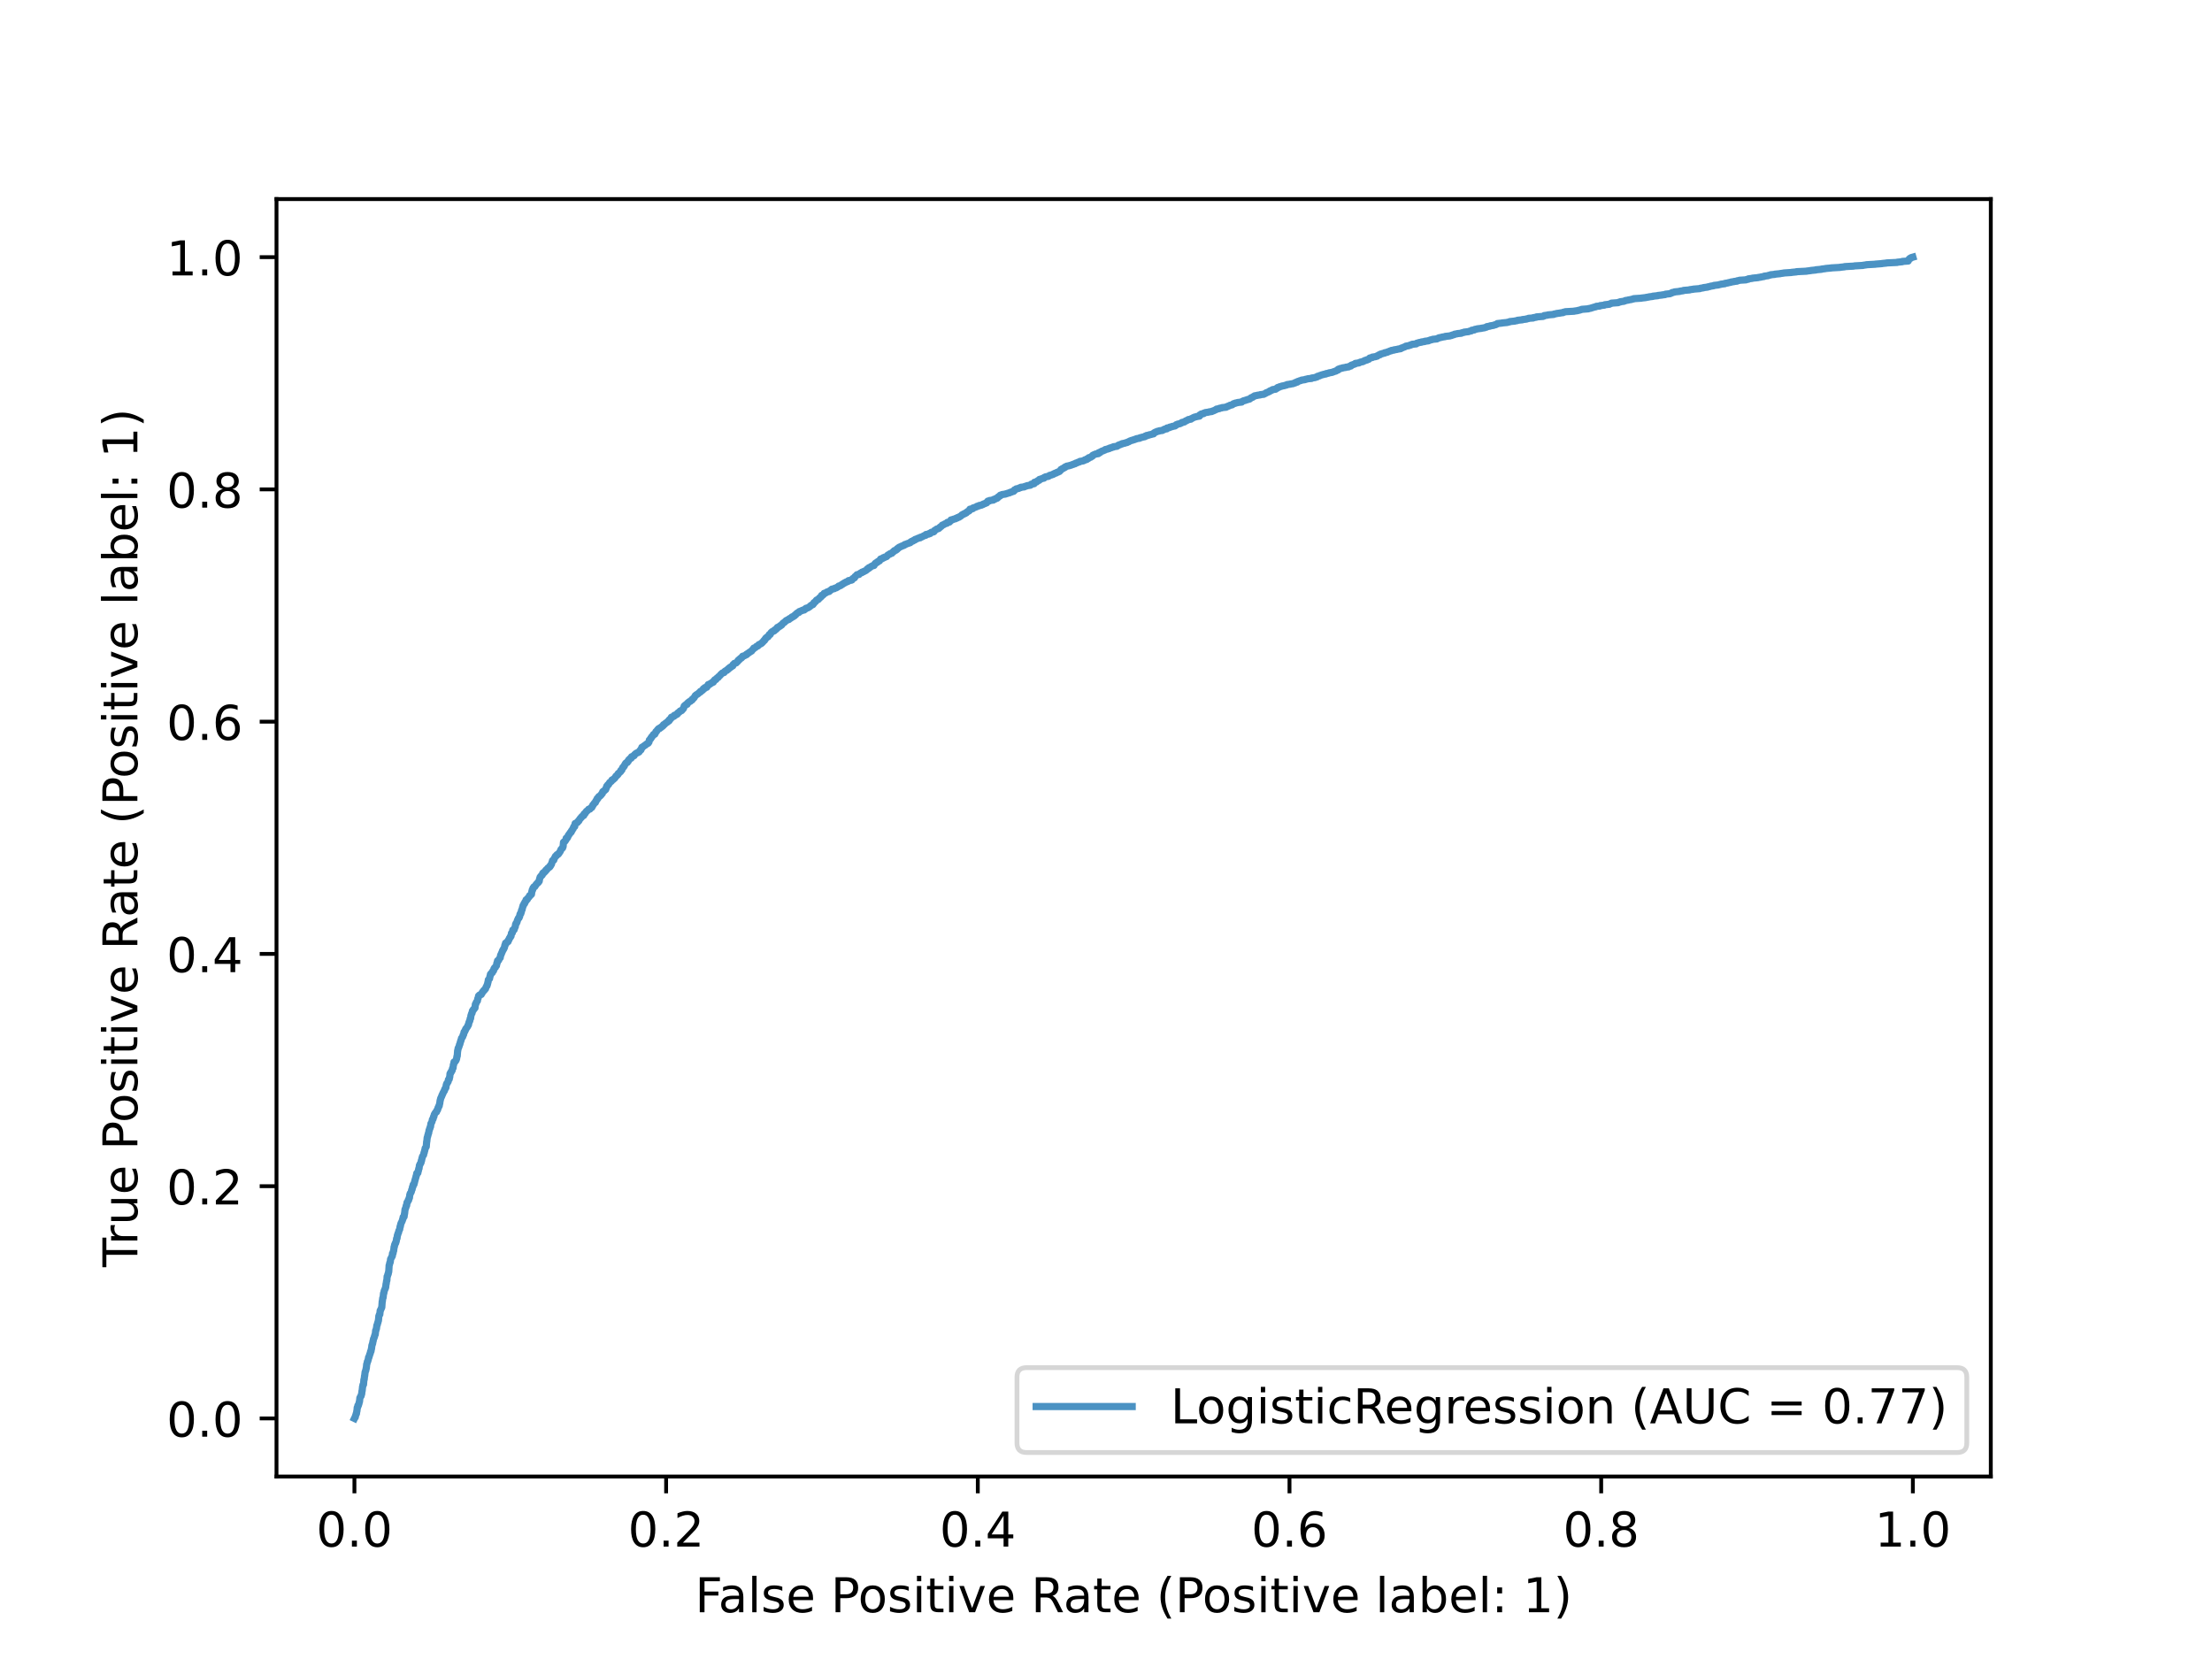 <?xml version="1.0" encoding="utf-8" standalone="no"?>
<!DOCTYPE svg PUBLIC "-//W3C//DTD SVG 1.1//EN"
  "http://www.w3.org/Graphics/SVG/1.1/DTD/svg11.dtd">
<!-- Created with matplotlib (https://matplotlib.org/) -->
<svg height="345.6pt" version="1.1" viewBox="0 0 460.8 345.6" width="460.8pt" xmlns="http://www.w3.org/2000/svg" xmlns:xlink="http://www.w3.org/1999/xlink">
 <defs>
  <style type="text/css">*{stroke-linecap:butt;stroke-linejoin:round;}</style>
 </defs>
 <g id="figure_1">
  <g id="patch_1">
   <path d="M 0 345.6 
L 460.8 345.6 
L 460.8 0 
L 0 0 
z
" style="fill:#ffffff;"/>
  </g>
  <g id="axes_1">
   <g id="patch_2">
    <path d="M 57.6 307.584 
L 414.72 307.584 
L 414.72 41.472 
L 57.6 41.472 
z
" style="fill:#ffffff;"/>
   </g>
   <g id="matplotlib.axis_1">
    <g id="xtick_1">
     <g id="line2d_1">
      <defs>
       <path d="M 0 0 
L 0 3.5 
" id="m9cd1decbe2" style="stroke:#000000;stroke-width:0.8;"/>
      </defs>
      <g>
       <use style="stroke:#000000;stroke-width:0.8;" x="73.833" xlink:href="#m9cd1decbe2" y="307.584"/>
      </g>
     </g>
     <g id="text_1">
      <!-- 0.0 -->
      <g transform="translate(65.881 322.182)scale(0.1 -0.1)">
       <defs>
        <path d="M 31.781 66.406 
Q 24.172 66.406 20.328 58.906 
Q 16.5 51.422 16.5 36.375 
Q 16.5 21.391 20.328 13.891 
Q 24.172 6.391 31.781 6.391 
Q 39.453 6.391 43.281 13.891 
Q 47.125 21.391 47.125 36.375 
Q 47.125 51.422 43.281 58.906 
Q 39.453 66.406 31.781 66.406 
z
M 31.781 74.219 
Q 44.047 74.219 50.516 64.516 
Q 56.984 54.828 56.984 36.375 
Q 56.984 17.969 50.516 8.266 
Q 44.047 -1.422 31.781 -1.422 
Q 19.531 -1.422 13.062 8.266 
Q 6.594 17.969 6.594 36.375 
Q 6.594 54.828 13.062 64.516 
Q 19.531 74.219 31.781 74.219 
z
" id="DejaVuSans-48"/>
        <path d="M 10.688 12.406 
L 21 12.406 
L 21 0 
L 10.688 0 
z
" id="DejaVuSans-46"/>
       </defs>
       <use xlink:href="#DejaVuSans-48"/>
       <use x="63.623" xlink:href="#DejaVuSans-46"/>
       <use x="95.41" xlink:href="#DejaVuSans-48"/>
      </g>
     </g>
    </g>
    <g id="xtick_2">
     <g id="line2d_2">
      <g>
       <use style="stroke:#000000;stroke-width:0.8;" x="138.764" xlink:href="#m9cd1decbe2" y="307.584"/>
      </g>
     </g>
     <g id="text_2">
      <!-- 0.2 -->
      <g transform="translate(130.812 322.182)scale(0.1 -0.1)">
       <defs>
        <path d="M 19.188 8.297 
L 53.609 8.297 
L 53.609 0 
L 7.328 0 
L 7.328 8.297 
Q 12.938 14.109 22.625 23.891 
Q 32.328 33.688 34.812 36.531 
Q 39.547 41.844 41.422 45.531 
Q 43.312 49.219 43.312 52.781 
Q 43.312 58.594 39.234 62.25 
Q 35.156 65.922 28.609 65.922 
Q 23.969 65.922 18.812 64.312 
Q 13.672 62.703 7.812 59.422 
L 7.812 69.391 
Q 13.766 71.781 18.938 73 
Q 24.125 74.219 28.422 74.219 
Q 39.75 74.219 46.484 68.547 
Q 53.219 62.891 53.219 53.422 
Q 53.219 48.922 51.531 44.891 
Q 49.859 40.875 45.406 35.406 
Q 44.188 33.984 37.641 27.219 
Q 31.109 20.453 19.188 8.297 
z
" id="DejaVuSans-50"/>
       </defs>
       <use xlink:href="#DejaVuSans-48"/>
       <use x="63.623" xlink:href="#DejaVuSans-46"/>
       <use x="95.41" xlink:href="#DejaVuSans-50"/>
      </g>
     </g>
    </g>
    <g id="xtick_3">
     <g id="line2d_3">
      <g>
       <use style="stroke:#000000;stroke-width:0.8;" x="203.695" xlink:href="#m9cd1decbe2" y="307.584"/>
      </g>
     </g>
     <g id="text_3">
      <!-- 0.4 -->
      <g transform="translate(195.743 322.182)scale(0.1 -0.1)">
       <defs>
        <path d="M 37.797 64.312 
L 12.891 25.391 
L 37.797 25.391 
z
M 35.203 72.906 
L 47.609 72.906 
L 47.609 25.391 
L 58.016 25.391 
L 58.016 17.188 
L 47.609 17.188 
L 47.609 0 
L 37.797 0 
L 37.797 17.188 
L 4.891 17.188 
L 4.891 26.703 
z
" id="DejaVuSans-52"/>
       </defs>
       <use xlink:href="#DejaVuSans-48"/>
       <use x="63.623" xlink:href="#DejaVuSans-46"/>
       <use x="95.41" xlink:href="#DejaVuSans-52"/>
      </g>
     </g>
    </g>
    <g id="xtick_4">
     <g id="line2d_4">
      <g>
       <use style="stroke:#000000;stroke-width:0.8;" x="268.625" xlink:href="#m9cd1decbe2" y="307.584"/>
      </g>
     </g>
     <g id="text_4">
      <!-- 0.6 -->
      <g transform="translate(260.674 322.182)scale(0.1 -0.1)">
       <defs>
        <path d="M 33.016 40.375 
Q 26.375 40.375 22.484 35.828 
Q 18.609 31.297 18.609 23.391 
Q 18.609 15.531 22.484 10.953 
Q 26.375 6.391 33.016 6.391 
Q 39.656 6.391 43.531 10.953 
Q 47.406 15.531 47.406 23.391 
Q 47.406 31.297 43.531 35.828 
Q 39.656 40.375 33.016 40.375 
z
M 52.594 71.297 
L 52.594 62.312 
Q 48.875 64.062 45.094 64.984 
Q 41.312 65.922 37.594 65.922 
Q 27.828 65.922 22.672 59.328 
Q 17.531 52.734 16.797 39.406 
Q 19.672 43.656 24.016 45.922 
Q 28.375 48.188 33.594 48.188 
Q 44.578 48.188 50.953 41.516 
Q 57.328 34.859 57.328 23.391 
Q 57.328 12.156 50.688 5.359 
Q 44.047 -1.422 33.016 -1.422 
Q 20.359 -1.422 13.672 8.266 
Q 6.984 17.969 6.984 36.375 
Q 6.984 53.656 15.188 63.938 
Q 23.391 74.219 37.203 74.219 
Q 40.922 74.219 44.703 73.484 
Q 48.484 72.75 52.594 71.297 
z
" id="DejaVuSans-54"/>
       </defs>
       <use xlink:href="#DejaVuSans-48"/>
       <use x="63.623" xlink:href="#DejaVuSans-46"/>
       <use x="95.41" xlink:href="#DejaVuSans-54"/>
      </g>
     </g>
    </g>
    <g id="xtick_5">
     <g id="line2d_5">
      <g>
       <use style="stroke:#000000;stroke-width:0.8;" x="333.556" xlink:href="#m9cd1decbe2" y="307.584"/>
      </g>
     </g>
     <g id="text_5">
      <!-- 0.8 -->
      <g transform="translate(325.605 322.182)scale(0.1 -0.1)">
       <defs>
        <path d="M 31.781 34.625 
Q 24.75 34.625 20.719 30.859 
Q 16.703 27.094 16.703 20.516 
Q 16.703 13.922 20.719 10.156 
Q 24.75 6.391 31.781 6.391 
Q 38.812 6.391 42.859 10.172 
Q 46.922 13.969 46.922 20.516 
Q 46.922 27.094 42.891 30.859 
Q 38.875 34.625 31.781 34.625 
z
M 21.922 38.812 
Q 15.578 40.375 12.031 44.719 
Q 8.5 49.078 8.5 55.328 
Q 8.5 64.062 14.719 69.141 
Q 20.953 74.219 31.781 74.219 
Q 42.672 74.219 48.875 69.141 
Q 55.078 64.062 55.078 55.328 
Q 55.078 49.078 51.531 44.719 
Q 48 40.375 41.703 38.812 
Q 48.828 37.156 52.797 32.312 
Q 56.781 27.484 56.781 20.516 
Q 56.781 9.906 50.312 4.234 
Q 43.844 -1.422 31.781 -1.422 
Q 19.734 -1.422 13.25 4.234 
Q 6.781 9.906 6.781 20.516 
Q 6.781 27.484 10.781 32.312 
Q 14.797 37.156 21.922 38.812 
z
M 18.312 54.391 
Q 18.312 48.734 21.844 45.562 
Q 25.391 42.391 31.781 42.391 
Q 38.141 42.391 41.719 45.562 
Q 45.312 48.734 45.312 54.391 
Q 45.312 60.062 41.719 63.234 
Q 38.141 66.406 31.781 66.406 
Q 25.391 66.406 21.844 63.234 
Q 18.312 60.062 18.312 54.391 
z
" id="DejaVuSans-56"/>
       </defs>
       <use xlink:href="#DejaVuSans-48"/>
       <use x="63.623" xlink:href="#DejaVuSans-46"/>
       <use x="95.41" xlink:href="#DejaVuSans-56"/>
      </g>
     </g>
    </g>
    <g id="xtick_6">
     <g id="line2d_6">
      <g>
       <use style="stroke:#000000;stroke-width:0.8;" x="398.487" xlink:href="#m9cd1decbe2" y="307.584"/>
      </g>
     </g>
     <g id="text_6">
      <!-- 1.0 -->
      <g transform="translate(390.536 322.182)scale(0.1 -0.1)">
       <defs>
        <path d="M 12.406 8.297 
L 28.516 8.297 
L 28.516 63.922 
L 10.984 60.406 
L 10.984 69.391 
L 28.422 72.906 
L 38.281 72.906 
L 38.281 8.297 
L 54.391 8.297 
L 54.391 0 
L 12.406 0 
z
" id="DejaVuSans-49"/>
       </defs>
       <use xlink:href="#DejaVuSans-49"/>
       <use x="63.623" xlink:href="#DejaVuSans-46"/>
       <use x="95.41" xlink:href="#DejaVuSans-48"/>
      </g>
     </g>
    </g>
    <g id="text_7">
     <!-- False Positive Rate (Positive label: 1) -->
     <g transform="translate(144.794 335.861)scale(0.1 -0.1)">
      <defs>
       <path d="M 9.812 72.906 
L 51.703 72.906 
L 51.703 64.594 
L 19.672 64.594 
L 19.672 43.109 
L 48.578 43.109 
L 48.578 34.812 
L 19.672 34.812 
L 19.672 0 
L 9.812 0 
z
" id="DejaVuSans-70"/>
       <path d="M 34.281 27.484 
Q 23.391 27.484 19.188 25 
Q 14.984 22.516 14.984 16.5 
Q 14.984 11.719 18.141 8.906 
Q 21.297 6.109 26.703 6.109 
Q 34.188 6.109 38.703 11.406 
Q 43.219 16.703 43.219 25.484 
L 43.219 27.484 
z
M 52.203 31.203 
L 52.203 0 
L 43.219 0 
L 43.219 8.297 
Q 40.141 3.328 35.547 0.953 
Q 30.953 -1.422 24.312 -1.422 
Q 15.922 -1.422 10.953 3.297 
Q 6 8.016 6 15.922 
Q 6 25.141 12.172 29.828 
Q 18.359 34.516 30.609 34.516 
L 43.219 34.516 
L 43.219 35.406 
Q 43.219 41.609 39.141 45 
Q 35.062 48.391 27.688 48.391 
Q 23 48.391 18.547 47.266 
Q 14.109 46.141 10.016 43.891 
L 10.016 52.203 
Q 14.938 54.109 19.578 55.047 
Q 24.219 56 28.609 56 
Q 40.484 56 46.344 49.844 
Q 52.203 43.703 52.203 31.203 
z
" id="DejaVuSans-97"/>
       <path d="M 9.422 75.984 
L 18.406 75.984 
L 18.406 0 
L 9.422 0 
z
" id="DejaVuSans-108"/>
       <path d="M 44.281 53.078 
L 44.281 44.578 
Q 40.484 46.531 36.375 47.5 
Q 32.281 48.484 27.875 48.484 
Q 21.188 48.484 17.844 46.438 
Q 14.5 44.391 14.5 40.281 
Q 14.5 37.156 16.891 35.375 
Q 19.281 33.594 26.516 31.984 
L 29.594 31.297 
Q 39.156 29.25 43.188 25.516 
Q 47.219 21.781 47.219 15.094 
Q 47.219 7.469 41.188 3.016 
Q 35.156 -1.422 24.609 -1.422 
Q 20.219 -1.422 15.453 -0.562 
Q 10.688 0.297 5.422 2 
L 5.422 11.281 
Q 10.406 8.688 15.234 7.391 
Q 20.062 6.109 24.812 6.109 
Q 31.156 6.109 34.562 8.281 
Q 37.984 10.453 37.984 14.406 
Q 37.984 18.062 35.516 20.016 
Q 33.062 21.969 24.703 23.781 
L 21.578 24.516 
Q 13.234 26.266 9.516 29.906 
Q 5.812 33.547 5.812 39.891 
Q 5.812 47.609 11.281 51.797 
Q 16.75 56 26.812 56 
Q 31.781 56 36.172 55.266 
Q 40.578 54.547 44.281 53.078 
z
" id="DejaVuSans-115"/>
       <path d="M 56.203 29.594 
L 56.203 25.203 
L 14.891 25.203 
Q 15.484 15.922 20.484 11.062 
Q 25.484 6.203 34.422 6.203 
Q 39.594 6.203 44.453 7.469 
Q 49.312 8.734 54.109 11.281 
L 54.109 2.781 
Q 49.266 0.734 44.188 -0.344 
Q 39.109 -1.422 33.891 -1.422 
Q 20.797 -1.422 13.156 6.188 
Q 5.516 13.812 5.516 26.812 
Q 5.516 40.234 12.766 48.109 
Q 20.016 56 32.328 56 
Q 43.359 56 49.781 48.891 
Q 56.203 41.797 56.203 29.594 
z
M 47.219 32.234 
Q 47.125 39.594 43.094 43.984 
Q 39.062 48.391 32.422 48.391 
Q 24.906 48.391 20.391 44.141 
Q 15.875 39.891 15.188 32.172 
z
" id="DejaVuSans-101"/>
       <path id="DejaVuSans-32"/>
       <path d="M 19.672 64.797 
L 19.672 37.406 
L 32.078 37.406 
Q 38.969 37.406 42.719 40.969 
Q 46.484 44.531 46.484 51.125 
Q 46.484 57.672 42.719 61.234 
Q 38.969 64.797 32.078 64.797 
z
M 9.812 72.906 
L 32.078 72.906 
Q 44.344 72.906 50.609 67.359 
Q 56.891 61.812 56.891 51.125 
Q 56.891 40.328 50.609 34.812 
Q 44.344 29.297 32.078 29.297 
L 19.672 29.297 
L 19.672 0 
L 9.812 0 
z
" id="DejaVuSans-80"/>
       <path d="M 30.609 48.391 
Q 23.391 48.391 19.188 42.75 
Q 14.984 37.109 14.984 27.297 
Q 14.984 17.484 19.156 11.844 
Q 23.344 6.203 30.609 6.203 
Q 37.797 6.203 41.984 11.859 
Q 46.188 17.531 46.188 27.297 
Q 46.188 37.016 41.984 42.703 
Q 37.797 48.391 30.609 48.391 
z
M 30.609 56 
Q 42.328 56 49.016 48.375 
Q 55.719 40.766 55.719 27.297 
Q 55.719 13.875 49.016 6.219 
Q 42.328 -1.422 30.609 -1.422 
Q 18.844 -1.422 12.172 6.219 
Q 5.516 13.875 5.516 27.297 
Q 5.516 40.766 12.172 48.375 
Q 18.844 56 30.609 56 
z
" id="DejaVuSans-111"/>
       <path d="M 9.422 54.688 
L 18.406 54.688 
L 18.406 0 
L 9.422 0 
z
M 9.422 75.984 
L 18.406 75.984 
L 18.406 64.594 
L 9.422 64.594 
z
" id="DejaVuSans-105"/>
       <path d="M 18.312 70.219 
L 18.312 54.688 
L 36.812 54.688 
L 36.812 47.703 
L 18.312 47.703 
L 18.312 18.016 
Q 18.312 11.328 20.141 9.422 
Q 21.969 7.516 27.594 7.516 
L 36.812 7.516 
L 36.812 0 
L 27.594 0 
Q 17.188 0 13.234 3.875 
Q 9.281 7.766 9.281 18.016 
L 9.281 47.703 
L 2.688 47.703 
L 2.688 54.688 
L 9.281 54.688 
L 9.281 70.219 
z
" id="DejaVuSans-116"/>
       <path d="M 2.984 54.688 
L 12.5 54.688 
L 29.594 8.797 
L 46.688 54.688 
L 56.203 54.688 
L 35.688 0 
L 23.484 0 
z
" id="DejaVuSans-118"/>
       <path d="M 44.391 34.188 
Q 47.562 33.109 50.562 29.594 
Q 53.562 26.078 56.594 19.922 
L 66.609 0 
L 56 0 
L 46.688 18.703 
Q 43.062 26.031 39.672 28.422 
Q 36.281 30.812 30.422 30.812 
L 19.672 30.812 
L 19.672 0 
L 9.812 0 
L 9.812 72.906 
L 32.078 72.906 
Q 44.578 72.906 50.734 67.672 
Q 56.891 62.453 56.891 51.906 
Q 56.891 45.016 53.688 40.469 
Q 50.484 35.938 44.391 34.188 
z
M 19.672 64.797 
L 19.672 38.922 
L 32.078 38.922 
Q 39.203 38.922 42.844 42.219 
Q 46.484 45.516 46.484 51.906 
Q 46.484 58.297 42.844 61.547 
Q 39.203 64.797 32.078 64.797 
z
" id="DejaVuSans-82"/>
       <path d="M 31 75.875 
Q 24.469 64.656 21.281 53.656 
Q 18.109 42.672 18.109 31.391 
Q 18.109 20.125 21.312 9.062 
Q 24.516 -2 31 -13.188 
L 23.188 -13.188 
Q 15.875 -1.703 12.234 9.375 
Q 8.594 20.453 8.594 31.391 
Q 8.594 42.281 12.203 53.312 
Q 15.828 64.359 23.188 75.875 
z
" id="DejaVuSans-40"/>
       <path d="M 48.688 27.297 
Q 48.688 37.203 44.609 42.844 
Q 40.531 48.484 33.406 48.484 
Q 26.266 48.484 22.188 42.844 
Q 18.109 37.203 18.109 27.297 
Q 18.109 17.391 22.188 11.75 
Q 26.266 6.109 33.406 6.109 
Q 40.531 6.109 44.609 11.75 
Q 48.688 17.391 48.688 27.297 
z
M 18.109 46.391 
Q 20.953 51.266 25.266 53.625 
Q 29.594 56 35.594 56 
Q 45.562 56 51.781 48.094 
Q 58.016 40.188 58.016 27.297 
Q 58.016 14.406 51.781 6.484 
Q 45.562 -1.422 35.594 -1.422 
Q 29.594 -1.422 25.266 0.953 
Q 20.953 3.328 18.109 8.203 
L 18.109 0 
L 9.078 0 
L 9.078 75.984 
L 18.109 75.984 
z
" id="DejaVuSans-98"/>
       <path d="M 11.719 12.406 
L 22.016 12.406 
L 22.016 0 
L 11.719 0 
z
M 11.719 51.703 
L 22.016 51.703 
L 22.016 39.312 
L 11.719 39.312 
z
" id="DejaVuSans-58"/>
       <path d="M 8.016 75.875 
L 15.828 75.875 
Q 23.141 64.359 26.781 53.312 
Q 30.422 42.281 30.422 31.391 
Q 30.422 20.453 26.781 9.375 
Q 23.141 -1.703 15.828 -13.188 
L 8.016 -13.188 
Q 14.5 -2 17.703 9.062 
Q 20.906 20.125 20.906 31.391 
Q 20.906 42.672 17.703 53.656 
Q 14.5 64.656 8.016 75.875 
z
" id="DejaVuSans-41"/>
      </defs>
      <use xlink:href="#DejaVuSans-70"/>
      <use x="48.395" xlink:href="#DejaVuSans-97"/>
      <use x="109.674" xlink:href="#DejaVuSans-108"/>
      <use x="137.457" xlink:href="#DejaVuSans-115"/>
      <use x="189.557" xlink:href="#DejaVuSans-101"/>
      <use x="251.08" xlink:href="#DejaVuSans-32"/>
      <use x="282.867" xlink:href="#DejaVuSans-80"/>
      <use x="339.545" xlink:href="#DejaVuSans-111"/>
      <use x="400.727" xlink:href="#DejaVuSans-115"/>
      <use x="452.826" xlink:href="#DejaVuSans-105"/>
      <use x="480.609" xlink:href="#DejaVuSans-116"/>
      <use x="519.818" xlink:href="#DejaVuSans-105"/>
      <use x="547.602" xlink:href="#DejaVuSans-118"/>
      <use x="606.781" xlink:href="#DejaVuSans-101"/>
      <use x="668.305" xlink:href="#DejaVuSans-32"/>
      <use x="700.092" xlink:href="#DejaVuSans-82"/>
      <use x="767.324" xlink:href="#DejaVuSans-97"/>
      <use x="828.604" xlink:href="#DejaVuSans-116"/>
      <use x="867.812" xlink:href="#DejaVuSans-101"/>
      <use x="929.336" xlink:href="#DejaVuSans-32"/>
      <use x="961.123" xlink:href="#DejaVuSans-40"/>
      <use x="1000.137" xlink:href="#DejaVuSans-80"/>
      <use x="1056.814" xlink:href="#DejaVuSans-111"/>
      <use x="1117.996" xlink:href="#DejaVuSans-115"/>
      <use x="1170.096" xlink:href="#DejaVuSans-105"/>
      <use x="1197.879" xlink:href="#DejaVuSans-116"/>
      <use x="1237.088" xlink:href="#DejaVuSans-105"/>
      <use x="1264.871" xlink:href="#DejaVuSans-118"/>
      <use x="1324.051" xlink:href="#DejaVuSans-101"/>
      <use x="1385.574" xlink:href="#DejaVuSans-32"/>
      <use x="1417.361" xlink:href="#DejaVuSans-108"/>
      <use x="1445.145" xlink:href="#DejaVuSans-97"/>
      <use x="1506.424" xlink:href="#DejaVuSans-98"/>
      <use x="1569.9" xlink:href="#DejaVuSans-101"/>
      <use x="1631.424" xlink:href="#DejaVuSans-108"/>
      <use x="1659.207" xlink:href="#DejaVuSans-58"/>
      <use x="1692.898" xlink:href="#DejaVuSans-32"/>
      <use x="1724.686" xlink:href="#DejaVuSans-49"/>
      <use x="1788.309" xlink:href="#DejaVuSans-41"/>
     </g>
    </g>
   </g>
   <g id="matplotlib.axis_2">
    <g id="ytick_1">
     <g id="line2d_7">
      <defs>
       <path d="M 0 0 
L -3.5 0 
" id="m786d893b24" style="stroke:#000000;stroke-width:0.8;"/>
      </defs>
      <g>
       <use style="stroke:#000000;stroke-width:0.8;" x="57.6" xlink:href="#m786d893b24" y="295.488"/>
      </g>
     </g>
     <g id="text_8">
      <!-- 0.0 -->
      <g transform="translate(34.697 299.287)scale(0.1 -0.1)">
       <use xlink:href="#DejaVuSans-48"/>
       <use x="63.623" xlink:href="#DejaVuSans-46"/>
       <use x="95.41" xlink:href="#DejaVuSans-48"/>
      </g>
     </g>
    </g>
    <g id="ytick_2">
     <g id="line2d_8">
      <g>
       <use style="stroke:#000000;stroke-width:0.8;" x="57.6" xlink:href="#m786d893b24" y="247.104"/>
      </g>
     </g>
     <g id="text_9">
      <!-- 0.2 -->
      <g transform="translate(34.697 250.903)scale(0.1 -0.1)">
       <use xlink:href="#DejaVuSans-48"/>
       <use x="63.623" xlink:href="#DejaVuSans-46"/>
       <use x="95.41" xlink:href="#DejaVuSans-50"/>
      </g>
     </g>
    </g>
    <g id="ytick_3">
     <g id="line2d_9">
      <g>
       <use style="stroke:#000000;stroke-width:0.8;" x="57.6" xlink:href="#m786d893b24" y="198.72"/>
      </g>
     </g>
     <g id="text_10">
      <!-- 0.4 -->
      <g transform="translate(34.697 202.519)scale(0.1 -0.1)">
       <use xlink:href="#DejaVuSans-48"/>
       <use x="63.623" xlink:href="#DejaVuSans-46"/>
       <use x="95.41" xlink:href="#DejaVuSans-52"/>
      </g>
     </g>
    </g>
    <g id="ytick_4">
     <g id="line2d_10">
      <g>
       <use style="stroke:#000000;stroke-width:0.8;" x="57.6" xlink:href="#m786d893b24" y="150.336"/>
      </g>
     </g>
     <g id="text_11">
      <!-- 0.6 -->
      <g transform="translate(34.697 154.135)scale(0.1 -0.1)">
       <use xlink:href="#DejaVuSans-48"/>
       <use x="63.623" xlink:href="#DejaVuSans-46"/>
       <use x="95.41" xlink:href="#DejaVuSans-54"/>
      </g>
     </g>
    </g>
    <g id="ytick_5">
     <g id="line2d_11">
      <g>
       <use style="stroke:#000000;stroke-width:0.8;" x="57.6" xlink:href="#m786d893b24" y="101.952"/>
      </g>
     </g>
     <g id="text_12">
      <!-- 0.8 -->
      <g transform="translate(34.697 105.751)scale(0.1 -0.1)">
       <use xlink:href="#DejaVuSans-48"/>
       <use x="63.623" xlink:href="#DejaVuSans-46"/>
       <use x="95.41" xlink:href="#DejaVuSans-56"/>
      </g>
     </g>
    </g>
    <g id="ytick_6">
     <g id="line2d_12">
      <g>
       <use style="stroke:#000000;stroke-width:0.8;" x="57.6" xlink:href="#m786d893b24" y="53.568"/>
      </g>
     </g>
     <g id="text_13">
      <!-- 1.0 -->
      <g transform="translate(34.697 57.367)scale(0.1 -0.1)">
       <use xlink:href="#DejaVuSans-49"/>
       <use x="63.623" xlink:href="#DejaVuSans-46"/>
       <use x="95.41" xlink:href="#DejaVuSans-48"/>
      </g>
     </g>
    </g>
    <g id="text_14">
     <!-- True Positive Rate (Positive label: 1) -->
     <g transform="translate(28.617 263.957)rotate(-90)scale(0.1 -0.1)">
      <defs>
       <path d="M -0.297 72.906 
L 61.375 72.906 
L 61.375 64.594 
L 35.5 64.594 
L 35.5 0 
L 25.594 0 
L 25.594 64.594 
L -0.297 64.594 
z
" id="DejaVuSans-84"/>
       <path d="M 41.109 46.297 
Q 39.594 47.172 37.812 47.578 
Q 36.031 48 33.891 48 
Q 26.266 48 22.188 43.047 
Q 18.109 38.094 18.109 28.812 
L 18.109 0 
L 9.078 0 
L 9.078 54.688 
L 18.109 54.688 
L 18.109 46.188 
Q 20.953 51.172 25.484 53.578 
Q 30.031 56 36.531 56 
Q 37.453 56 38.578 55.875 
Q 39.703 55.766 41.062 55.516 
z
" id="DejaVuSans-114"/>
       <path d="M 8.5 21.578 
L 8.5 54.688 
L 17.484 54.688 
L 17.484 21.922 
Q 17.484 14.156 20.5 10.266 
Q 23.531 6.391 29.594 6.391 
Q 36.859 6.391 41.078 11.031 
Q 45.312 15.672 45.312 23.688 
L 45.312 54.688 
L 54.297 54.688 
L 54.297 0 
L 45.312 0 
L 45.312 8.406 
Q 42.047 3.422 37.719 1 
Q 33.406 -1.422 27.688 -1.422 
Q 18.266 -1.422 13.375 4.438 
Q 8.5 10.297 8.5 21.578 
z
M 31.109 56 
z
" id="DejaVuSans-117"/>
      </defs>
      <use xlink:href="#DejaVuSans-84"/>
      <use x="46.334" xlink:href="#DejaVuSans-114"/>
      <use x="87.447" xlink:href="#DejaVuSans-117"/>
      <use x="150.826" xlink:href="#DejaVuSans-101"/>
      <use x="212.35" xlink:href="#DejaVuSans-32"/>
      <use x="244.137" xlink:href="#DejaVuSans-80"/>
      <use x="300.814" xlink:href="#DejaVuSans-111"/>
      <use x="361.996" xlink:href="#DejaVuSans-115"/>
      <use x="414.096" xlink:href="#DejaVuSans-105"/>
      <use x="441.879" xlink:href="#DejaVuSans-116"/>
      <use x="481.088" xlink:href="#DejaVuSans-105"/>
      <use x="508.871" xlink:href="#DejaVuSans-118"/>
      <use x="568.051" xlink:href="#DejaVuSans-101"/>
      <use x="629.574" xlink:href="#DejaVuSans-32"/>
      <use x="661.361" xlink:href="#DejaVuSans-82"/>
      <use x="728.594" xlink:href="#DejaVuSans-97"/>
      <use x="789.873" xlink:href="#DejaVuSans-116"/>
      <use x="829.082" xlink:href="#DejaVuSans-101"/>
      <use x="890.605" xlink:href="#DejaVuSans-32"/>
      <use x="922.393" xlink:href="#DejaVuSans-40"/>
      <use x="961.406" xlink:href="#DejaVuSans-80"/>
      <use x="1018.084" xlink:href="#DejaVuSans-111"/>
      <use x="1079.266" xlink:href="#DejaVuSans-115"/>
      <use x="1131.365" xlink:href="#DejaVuSans-105"/>
      <use x="1159.148" xlink:href="#DejaVuSans-116"/>
      <use x="1198.357" xlink:href="#DejaVuSans-105"/>
      <use x="1226.141" xlink:href="#DejaVuSans-118"/>
      <use x="1285.32" xlink:href="#DejaVuSans-101"/>
      <use x="1346.844" xlink:href="#DejaVuSans-32"/>
      <use x="1378.631" xlink:href="#DejaVuSans-108"/>
      <use x="1406.414" xlink:href="#DejaVuSans-97"/>
      <use x="1467.693" xlink:href="#DejaVuSans-98"/>
      <use x="1531.17" xlink:href="#DejaVuSans-101"/>
      <use x="1592.693" xlink:href="#DejaVuSans-108"/>
      <use x="1620.477" xlink:href="#DejaVuSans-58"/>
      <use x="1654.168" xlink:href="#DejaVuSans-32"/>
      <use x="1685.955" xlink:href="#DejaVuSans-49"/>
      <use x="1749.578" xlink:href="#DejaVuSans-41"/>
     </g>
    </g>
   </g>
   <g id="line2d_13">
    <path clip-path="url(#p51c0860b6c)" d="M 73.833 295.488 
L 73.944 295.26 
L 74 295.26 
L 74.083 294.845 
L 74.139 294.762 
L 74.194 294.513 
L 74.25 294.513 
L 74.333 293.911 
L 74.361 293.911 
L 74.417 293.227 
L 74.5 293.185 
L 74.556 292.791 
L 74.667 292.77 
L 74.751 292.397 
L 74.778 292.397 
L 74.862 291.982 
L 74.89 291.982 
L 74.973 291.194 
L 75.029 291.131 
L 75.112 290.903 
L 75.223 290.82 
L 75.307 290.426 
L 75.335 290.426 
L 75.418 289.721 
L 75.446 289.721 
L 75.529 288.87 
L 75.557 288.87 
L 75.613 288.476 
L 75.724 288.434 
L 75.807 287.397 
L 75.863 287.376 
L 75.946 286.588 
L 75.974 286.588 
L 76.058 285.82 
L 76.086 285.82 
L 76.169 285.509 
L 76.197 285.509 
L 76.28 285.032 
L 76.308 285.032 
L 76.391 284.181 
L 76.447 284.098 
L 76.531 283.642 
L 76.614 283.58 
L 76.697 283.206 
L 76.725 283.206 
L 76.781 282.75 
L 76.864 282.75 
L 76.948 282.376 
L 76.976 282.376 
L 77.031 282.086 
L 77.115 281.982 
L 77.198 281.526 
L 77.281 281.505 
L 77.365 280.966 
L 77.393 280.966 
L 77.476 280.24 
L 77.504 280.24 
L 77.587 279.928 
L 77.615 279.928 
L 77.699 279.389 
L 77.726 279.389 
L 77.81 278.912 
L 77.893 278.808 
L 77.977 278.476 
L 78.005 278.476 
L 78.088 278.103 
L 78.171 277.999 
L 78.255 277.169 
L 78.311 277.148 
L 78.394 276.775 
L 78.422 276.775 
L 78.505 276.09 
L 78.589 275.987 
L 78.672 275.572 
L 78.728 275.51 
L 78.811 275.095 
L 78.839 275.095 
L 78.922 274.14 
L 78.95 274.14 
L 79.034 273.829 
L 79.117 273.829 
L 79.201 273.02 
L 79.256 272.999 
L 79.34 272.73 
L 79.423 272.626 
L 79.506 272.335 
L 79.534 272.335 
L 79.618 271.111 
L 79.646 271.111 
L 79.729 270.406 
L 79.812 270.302 
L 79.896 269.431 
L 79.951 269.431 
L 80.035 268.912 
L 80.063 268.912 
L 80.146 268.622 
L 80.23 268.518 
L 80.313 268.186 
L 80.341 268.186 
L 80.424 267.439 
L 80.452 267.439 
L 80.536 266.796 
L 80.591 266.755 
L 80.647 265.904 
L 80.73 265.8 
L 80.814 265.427 
L 80.869 265.406 
L 80.953 264.929 
L 80.981 264.929 
L 81.064 263.601 
L 81.12 263.518 
L 81.203 263.041 
L 81.286 262.958 
L 81.37 262.274 
L 81.426 262.211 
L 81.509 262.004 
L 81.592 261.921 
L 81.648 261.713 
L 81.731 261.651 
L 81.759 261.132 
L 81.871 261.112 
L 81.954 260.614 
L 82.01 260.552 
L 82.093 259.763 
L 82.149 259.743 
L 82.204 259.307 
L 82.26 259.307 
L 82.343 258.975 
L 82.427 258.954 
L 82.51 258.601 
L 82.538 258.601 
L 82.621 258 
L 82.705 257.958 
L 82.788 257.315 
L 82.844 257.253 
L 82.927 256.9 
L 83.011 256.797 
L 83.094 256.382 
L 83.122 256.382 
L 83.206 256.174 
L 83.261 256.091 
L 83.345 255.49 
L 83.4 255.49 
L 83.484 254.971 
L 83.511 254.971 
L 83.595 254.701 
L 83.651 254.639 
L 83.734 254.432 
L 83.79 254.349 
L 83.873 253.996 
L 83.929 253.954 
L 83.984 253.539 
L 84.179 253.456 
L 84.262 252.793 
L 84.29 252.793 
L 84.374 251.942 
L 84.401 251.942 
L 84.485 251.672 
L 84.541 251.589 
L 84.624 251.154 
L 84.707 251.133 
L 84.791 250.49 
L 84.874 250.469 
L 84.958 250.282 
L 85.013 250.179 
L 85.041 250.013 
L 85.125 250.013 
L 85.208 249.618 
L 85.291 249.535 
L 85.375 248.851 
L 85.403 248.851 
L 85.458 248.602 
L 85.542 248.54 
L 85.625 248.374 
L 85.681 248.27 
L 85.764 247.855 
L 85.848 247.772 
L 85.931 247.253 
L 86.015 247.212 
L 86.07 246.797 
L 86.237 246.735 
L 86.321 246.32 
L 86.348 246.32 
L 86.432 245.884 
L 86.46 245.884 
L 86.543 245.511 
L 86.599 245.407 
L 86.682 244.992 
L 86.738 244.93 
L 86.821 244.411 
L 87.044 244.349 
L 87.127 243.893 
L 87.155 243.893 
L 87.238 243.436 
L 87.294 243.415 
L 87.377 242.751 
L 87.433 242.731 
L 87.516 242.461 
L 87.6 242.399 
L 87.683 242.171 
L 87.711 242.171 
L 87.767 241.776 
L 87.822 241.776 
L 87.906 241.258 
L 87.934 241.258 
L 88.017 240.905 
L 88.073 240.843 
L 88.156 240.698 
L 88.24 240.594 
L 88.323 240.137 
L 88.379 240.096 
L 88.462 239.66 
L 88.49 239.66 
L 88.573 239.183 
L 88.657 239.121 
L 88.712 238.976 
L 88.796 238.872 
L 88.879 237.814 
L 88.907 237.814 
L 88.991 236.984 
L 89.046 236.901 
L 89.13 236.486 
L 89.157 236.486 
L 89.241 236.092 
L 89.296 236.05 
L 89.38 235.449 
L 89.436 235.428 
L 89.519 235.055 
L 89.575 235.034 
L 89.63 234.723 
L 89.686 234.723 
L 89.769 234.059 
L 89.853 233.955 
L 89.936 233.768 
L 89.992 233.685 
L 90.075 233.208 
L 90.214 233.105 
L 90.298 232.669 
L 90.381 232.627 
L 90.465 232.192 
L 90.492 232.192 
L 90.576 231.984 
L 90.659 231.881 
L 90.743 231.735 
L 90.937 231.632 
L 91.021 231.3 
L 91.16 231.196 
L 91.243 230.781 
L 91.327 230.739 
L 91.382 230.47 
L 91.494 230.387 
L 91.577 229.889 
L 91.605 229.889 
L 91.688 229.225 
L 91.716 229.225 
L 91.8 228.81 
L 91.855 228.706 
L 91.939 228.52 
L 91.994 228.437 
L 92.078 228.146 
L 92.105 228.146 
L 92.189 227.918 
L 92.217 227.918 
L 92.3 227.648 
L 92.384 227.545 
L 92.467 227.337 
L 92.578 227.233 
L 92.634 226.943 
L 92.717 226.881 
L 92.773 226.673 
L 92.884 226.59 
L 92.968 225.989 
L 93.023 225.906 
L 93.079 225.698 
L 93.19 225.615 
L 93.274 225.408 
L 93.357 225.325 
L 93.413 224.91 
L 93.58 224.806 
L 93.663 224.35 
L 93.691 224.35 
L 93.746 223.665 
L 93.858 223.603 
L 93.885 223.395 
L 94.025 223.292 
L 94.108 223.001 
L 94.191 223.001 
L 94.275 222.524 
L 94.386 222.462 
L 94.442 221.798 
L 94.497 221.798 
L 94.581 221.238 
L 94.831 221.134 
L 94.915 220.968 
L 94.998 220.885 
L 95.081 220.595 
L 95.109 220.595 
L 95.193 220.035 
L 95.248 219.993 
L 95.332 218.873 
L 95.36 218.873 
L 95.443 218.354 
L 95.526 218.271 
L 95.61 218.001 
L 95.665 217.898 
L 95.721 217.607 
L 95.805 217.503 
L 95.888 217.109 
L 95.916 217.109 
L 95.999 216.736 
L 96.055 216.715 
L 96.138 216.279 
L 96.25 216.176 
L 96.333 216.031 
L 96.389 215.968 
L 96.472 215.616 
L 96.583 215.512 
L 96.667 214.993 
L 96.806 214.91 
L 96.889 214.641 
L 96.945 214.62 
L 97.028 214.329 
L 97.084 214.329 
L 97.167 214.163 
L 97.251 214.06 
L 97.334 213.935 
L 97.418 213.831 
L 97.501 213.562 
L 97.585 213.52 
L 97.668 213.064 
L 97.696 213.064 
L 97.779 212.753 
L 97.863 212.67 
L 97.946 212.193 
L 98.03 212.151 
L 98.113 211.508 
L 98.169 211.404 
L 98.252 211.114 
L 98.335 211.051 
L 98.419 210.574 
L 98.558 210.491 
L 98.586 210.325 
L 98.753 210.222 
L 98.808 210.056 
L 98.947 209.973 
L 99.031 209.184 
L 99.142 209.101 
L 99.225 208.79 
L 99.309 208.707 
L 99.392 208.562 
L 99.448 208.52 
L 99.531 208.023 
L 99.615 207.919 
L 99.698 207.462 
L 99.865 207.359 
L 99.893 207.276 
L 100.255 207.172 
L 100.338 206.944 
L 100.421 206.902 
L 100.505 206.653 
L 100.616 206.57 
L 100.7 206.467 
L 100.727 206.467 
L 100.783 206.301 
L 100.95 206.218 
L 101.033 206.072 
L 101.145 205.989 
L 101.228 205.678 
L 101.311 205.575 
L 101.395 205.367 
L 101.45 205.367 
L 101.534 205.014 
L 101.562 205.014 
L 101.645 204.579 
L 101.673 204.579 
L 101.729 204.122 
L 101.84 204.019 
L 101.923 203.873 
L 101.979 203.873 
L 102.062 203.396 
L 102.09 203.396 
L 102.174 202.94 
L 102.313 202.898 
L 102.368 202.712 
L 102.563 202.608 
L 102.646 202.317 
L 102.813 202.214 
L 102.897 201.819 
L 102.925 201.819 
L 103.008 201.633 
L 103.175 201.55 
L 103.23 201.384 
L 103.314 201.301 
L 103.397 201.156 
L 103.425 201.156 
L 103.509 200.616 
L 103.564 200.616 
L 103.648 200.139 
L 103.87 200.056 
L 103.954 199.849 
L 104.009 199.745 
L 104.093 199.62 
L 104.204 199.517 
L 104.287 198.977 
L 104.371 198.894 
L 104.454 198.625 
L 104.482 198.625 
L 104.565 198.355 
L 104.621 198.293 
L 104.705 198.002 
L 104.788 197.961 
L 104.871 197.712 
L 104.955 197.67 
L 105.038 197.421 
L 105.094 197.359 
L 105.177 196.882 
L 105.289 196.778 
L 105.316 196.467 
L 105.595 196.363 
L 105.622 196.218 
L 105.845 196.156 
L 105.928 195.803 
L 106.04 195.741 
L 106.123 195.43 
L 106.206 195.367 
L 106.29 195.243 
L 106.318 195.243 
L 106.318 195.098 
L 106.457 195.015 
L 106.54 194.413 
L 106.735 194.309 
L 106.818 193.749 
L 107.096 193.687 
L 107.18 193.355 
L 107.208 193.355 
L 107.291 193.127 
L 107.347 193.044 
L 107.402 192.546 
L 107.458 192.546 
L 107.514 192.318 
L 107.597 192.318 
L 107.68 192.069 
L 107.708 192.069 
L 107.792 191.695 
L 107.875 191.592 
L 107.959 191.322 
L 108.125 191.218 
L 108.181 190.969 
L 108.237 190.969 
L 108.32 190.471 
L 108.376 190.368 
L 108.376 190.347 
L 108.487 190.347 
L 108.543 190.015 
L 108.598 190.015 
L 108.654 189.6 
L 108.765 189.496 
L 108.849 189.04 
L 108.876 189.04 
L 108.96 188.646 
L 109.043 188.625 
L 109.127 188.335 
L 109.182 188.272 
L 109.182 188.21 
L 109.294 188.21 
L 109.377 187.878 
L 109.516 187.774 
L 109.6 187.442 
L 109.85 187.359 
L 109.933 187.131 
L 110.045 187.048 
L 110.128 186.903 
L 110.239 186.82 
L 110.323 186.571 
L 110.49 186.53 
L 110.573 186.384 
L 110.712 186.301 
L 110.795 185.7 
L 110.823 185.7 
L 110.879 185.368 
L 110.962 185.368 
L 111.046 184.974 
L 111.185 184.87 
L 111.213 184.745 
L 111.407 184.704 
L 111.463 184.579 
L 111.574 184.476 
L 111.658 184.268 
L 111.769 184.165 
L 111.825 184.102 
L 111.936 183.999 
L 112.019 183.874 
L 112.13 183.853 
L 112.214 183.625 
L 112.325 183.584 
L 112.409 183.044 
L 112.436 183.044 
L 112.52 182.712 
L 112.603 182.65 
L 112.659 182.526 
L 112.826 182.422 
L 112.881 182.318 
L 112.965 182.277 
L 113.048 181.945 
L 113.16 181.862 
L 113.16 181.82 
L 113.354 181.779 
L 113.438 181.613 
L 113.577 181.551 
L 113.605 181.405 
L 113.771 181.322 
L 113.799 181.177 
L 113.938 181.136 
L 114.022 180.97 
L 114.105 180.887 
L 114.161 180.804 
L 114.411 180.7 
L 114.495 180.617 
L 114.578 180.534 
L 114.606 180.347 
L 114.717 180.327 
L 114.8 180.098 
L 114.884 180.036 
L 114.967 179.683 
L 115.023 179.6 
L 115.106 179.268 
L 115.357 179.185 
L 115.44 178.874 
L 115.468 178.874 
L 115.551 178.667 
L 115.635 178.563 
L 115.718 178.356 
L 115.941 178.252 
L 116.024 178.044 
L 116.302 177.941 
L 116.386 177.816 
L 116.469 177.733 
L 116.553 177.547 
L 116.664 177.443 
L 116.747 177.256 
L 116.803 177.152 
L 116.859 176.966 
L 116.97 176.883 
L 117.053 176.737 
L 117.192 176.654 
L 117.276 176.364 
L 117.304 176.364 
L 117.387 175.451 
L 117.498 175.368 
L 117.582 175.285 
L 117.721 175.223 
L 117.804 175.057 
L 117.888 174.974 
L 117.943 174.621 
L 118.166 174.58 
L 118.249 174.414 
L 118.305 174.31 
L 118.388 174.02 
L 118.527 173.916 
L 118.611 173.709 
L 118.75 173.605 
L 118.805 173.439 
L 119 173.335 
L 119.056 173.065 
L 119.195 172.962 
L 119.278 172.733 
L 119.389 172.65 
L 119.473 172.339 
L 119.529 172.236 
L 119.556 172.173 
L 119.723 172.173 
L 119.807 171.551 
L 120.057 171.447 
L 120.057 171.426 
L 120.307 171.323 
L 120.391 171.115 
L 120.585 171.012 
L 120.669 170.783 
L 120.78 170.68 
L 120.864 170.514 
L 120.947 170.472 
L 121.03 170.327 
L 121.142 170.265 
L 121.197 170.119 
L 121.309 170.036 
L 121.392 169.974 
L 121.614 169.871 
L 121.67 169.559 
L 121.893 169.456 
L 121.976 169.248 
L 122.087 169.165 
L 122.171 168.999 
L 122.365 168.895 
L 122.449 168.792 
L 122.56 168.688 
L 122.616 168.584 
L 122.894 168.543 
L 122.977 168.398 
L 123.089 168.315 
L 123.144 168.252 
L 123.283 168.211 
L 123.367 167.962 
L 123.45 167.92 
L 123.506 167.692 
L 123.617 167.63 
L 123.7 167.485 
L 123.784 167.381 
L 123.839 167.277 
L 124.034 167.174 
L 124.118 166.883 
L 124.229 166.779 
L 124.284 166.593 
L 124.396 166.551 
L 124.424 166.323 
L 124.563 166.323 
L 124.646 166.095 
L 124.729 166.053 
L 124.757 165.929 
L 125.008 165.825 
L 125.091 165.68 
L 125.23 165.597 
L 125.314 165.389 
L 125.48 165.286 
L 125.564 164.933 
L 125.731 164.85 
L 125.731 164.788 
L 125.925 164.705 
L 126.009 164.58 
L 126.176 164.477 
L 126.259 164.145 
L 126.315 164.145 
L 126.398 163.771 
L 126.509 163.73 
L 126.593 163.522 
L 126.788 163.418 
L 126.871 163.211 
L 126.954 163.107 
L 127.038 162.983 
L 127.205 162.9 
L 127.288 162.796 
L 127.399 162.713 
L 127.483 162.485 
L 127.761 162.381 
L 127.817 162.277 
L 127.984 162.174 
L 128.067 162.091 
L 128.15 161.987 
L 128.206 161.842 
L 128.317 161.738 
L 128.345 161.655 
L 128.54 161.551 
L 128.595 161.427 
L 128.734 161.344 
L 128.79 161.136 
L 128.957 161.033 
L 129.013 160.97 
L 129.124 160.867 
L 129.179 160.804 
L 129.263 160.763 
L 129.319 160.514 
L 129.541 160.41 
L 129.624 160.099 
L 129.652 160.099 
L 129.736 159.871 
L 129.903 159.788 
L 129.958 159.622 
L 130.042 159.601 
L 130.125 159.352 
L 130.181 159.311 
L 130.236 159.145 
L 130.32 159.041 
L 130.403 158.937 
L 130.681 158.834 
L 130.765 158.605 
L 130.876 158.585 
L 130.959 158.315 
L 131.099 158.232 
L 131.182 158.087 
L 131.377 157.983 
L 131.404 157.942 
L 131.488 157.942 
L 131.571 157.651 
L 131.877 157.547 
L 131.933 157.464 
L 132.1 157.423 
L 132.183 157.215 
L 132.322 157.132 
L 132.406 157.008 
L 132.6 156.904 
L 132.6 156.883 
L 132.906 156.78 
L 132.906 156.717 
L 133.129 156.655 
L 133.212 156.51 
L 133.296 156.427 
L 133.351 156.303 
L 133.518 156.22 
L 133.574 155.991 
L 133.685 155.888 
L 133.713 155.68 
L 133.935 155.576 
L 133.991 155.514 
L 134.158 155.41 
L 134.186 155.369 
L 134.353 155.265 
L 134.436 155.224 
L 134.547 155.12 
L 134.575 155.079 
L 134.742 154.975 
L 134.798 154.933 
L 135.02 154.83 
L 135.104 154.705 
L 135.187 154.601 
L 135.27 154.166 
L 135.409 154.062 
L 135.493 153.938 
L 135.549 153.896 
L 135.576 153.751 
L 135.715 153.647 
L 135.799 153.44 
L 135.91 153.357 
L 135.966 153.274 
L 136.077 153.191 
L 136.133 153.004 
L 136.411 152.942 
L 136.494 152.714 
L 136.578 152.631 
L 136.633 152.423 
L 136.8 152.319 
L 136.884 152.153 
L 136.967 152.05 
L 136.995 152.008 
L 137.106 151.925 
L 137.162 151.821 
L 137.412 151.759 
L 137.44 151.655 
L 137.69 151.552 
L 137.774 151.427 
L 137.996 151.324 
L 138.079 151.158 
L 138.191 151.137 
L 138.219 150.971 
L 138.469 150.867 
L 138.497 150.784 
L 138.636 150.68 
L 138.719 150.618 
L 138.886 150.514 
L 138.886 150.494 
L 139.081 150.39 
L 139.164 150.245 
L 139.387 150.162 
L 139.414 149.954 
L 139.609 149.851 
L 139.693 149.685 
L 139.776 149.664 
L 139.859 149.415 
L 140.193 149.311 
L 140.249 149.228 
L 140.416 149.207 
L 140.499 149 
L 140.833 148.917 
L 140.833 148.875 
L 141.083 148.772 
L 141.167 148.544 
L 141.389 148.44 
L 141.445 148.336 
L 141.612 148.253 
L 141.695 148.108 
L 142.001 148.025 
L 142.084 147.9 
L 142.196 147.797 
L 142.279 147.672 
L 142.335 147.651 
L 142.418 147.423 
L 142.446 147.423 
L 142.529 147.091 
L 142.669 147.008 
L 142.724 146.905 
L 142.919 146.801 
L 142.919 146.759 
L 143.141 146.718 
L 143.225 146.469 
L 143.336 146.407 
L 143.419 146.303 
L 143.586 146.199 
L 143.614 146.158 
L 143.809 146.096 
L 143.864 146.013 
L 144.003 145.909 
L 144.003 145.888 
L 144.17 145.826 
L 144.254 145.618 
L 144.421 145.535 
L 144.504 145.432 
L 144.615 145.328 
L 144.699 145.141 
L 144.782 145.058 
L 144.838 144.913 
L 145.005 144.809 
L 145.06 144.726 
L 145.283 144.623 
L 145.366 144.54 
L 145.533 144.436 
L 145.617 144.311 
L 145.756 144.228 
L 145.839 144.166 
L 145.923 144.145 
L 145.923 144.021 
L 146.201 143.917 
L 146.284 143.834 
L 146.423 143.73 
L 146.507 143.502 
L 146.785 143.419 
L 146.813 143.253 
L 147.23 143.17 
L 147.313 142.942 
L 147.452 142.88 
L 147.536 142.61 
L 147.925 142.506 
L 148.008 142.382 
L 148.259 142.278 
L 148.314 142.195 
L 148.593 142.112 
L 148.676 141.863 
L 148.815 141.801 
L 148.898 141.614 
L 149.149 141.552 
L 149.232 141.365 
L 149.371 141.262 
L 149.455 141.179 
L 149.622 141.116 
L 149.677 140.971 
L 149.844 140.867 
L 149.9 140.785 
L 150.039 140.681 
L 150.122 140.536 
L 150.206 140.453 
L 150.289 140.39 
L 150.4 140.287 
L 150.484 140.204 
L 150.845 140.1 
L 150.929 139.913 
L 151.068 139.809 
L 151.151 139.747 
L 151.429 139.643 
L 151.485 139.519 
L 151.708 139.415 
L 151.763 139.27 
L 152.013 139.166 
L 152.069 139.021 
L 152.347 138.917 
L 152.403 138.814 
L 152.653 138.71 
L 152.737 138.419 
L 152.931 138.316 
L 152.987 138.191 
L 153.376 138.088 
L 153.46 137.963 
L 153.599 137.88 
L 153.682 137.756 
L 153.71 137.756 
L 153.766 137.569 
L 153.988 137.465 
L 154.016 137.341 
L 154.211 137.237 
L 154.294 137.112 
L 154.433 137.092 
L 154.489 136.967 
L 154.6 136.926 
L 154.683 136.718 
L 155.045 136.615 
L 155.128 136.573 
L 155.323 136.469 
L 155.407 136.386 
L 155.546 136.366 
L 155.546 136.262 
L 155.768 136.158 
L 155.852 136.075 
L 156.046 135.971 
L 156.13 135.868 
L 156.352 135.764 
L 156.436 135.681 
L 156.575 135.619 
L 156.658 135.453 
L 156.769 135.37 
L 156.853 135.266 
L 156.936 135.204 
L 157.02 135.017 
L 157.326 134.913 
L 157.381 134.851 
L 157.52 134.747 
L 157.576 134.664 
L 157.882 134.561 
L 157.91 134.478 
L 158.049 134.374 
L 158.077 134.291 
L 158.355 134.187 
L 158.355 134.167 
L 158.577 134.063 
L 158.577 134.021 
L 158.716 133.959 
L 158.8 133.814 
L 158.939 133.731 
L 159.022 133.606 
L 159.078 133.503 
L 159.161 133.42 
L 159.273 133.399 
L 159.328 133.212 
L 159.439 133.15 
L 159.495 132.963 
L 159.662 132.88 
L 159.718 132.756 
L 159.996 132.652 
L 160.079 132.465 
L 160.19 132.382 
L 160.246 132.196 
L 160.441 132.175 
L 160.524 131.947 
L 160.58 131.926 
L 160.635 131.781 
L 160.774 131.698 
L 160.83 131.594 
L 161.136 131.49 
L 161.219 131.428 
L 161.275 131.428 
L 161.303 131.283 
L 161.581 131.179 
L 161.637 131.034 
L 161.859 130.93 
L 161.943 130.702 
L 162.221 130.619 
L 162.304 130.515 
L 162.527 130.432 
L 162.582 130.308 
L 162.833 130.204 
L 162.916 130.08 
L 162.999 129.976 
L 163.055 129.872 
L 163.194 129.768 
L 163.278 129.706 
L 163.417 129.644 
L 163.5 129.519 
L 163.667 129.416 
L 163.75 129.291 
L 164.001 129.187 
L 164.028 129.146 
L 164.362 129.042 
L 164.418 128.897 
L 164.668 128.814 
L 164.668 128.773 
L 164.891 128.669 
L 164.974 128.524 
L 165.252 128.461 
L 165.308 128.358 
L 165.53 128.275 
L 165.586 128.129 
L 165.781 128.046 
L 165.864 127.88 
L 166.031 127.777 
L 166.087 127.694 
L 166.42 127.59 
L 166.504 127.403 
L 166.838 127.3 
L 166.838 127.279 
L 167.088 127.196 
L 167.143 127.134 
L 167.533 127.071 
L 167.588 126.947 
L 167.811 126.864 
L 167.894 126.719 
L 168.312 126.615 
L 168.339 126.573 
L 168.534 126.49 
L 168.618 126.407 
L 168.757 126.324 
L 168.812 126.221 
L 168.979 126.138 
L 169.035 126.055 
L 169.341 125.951 
L 169.424 125.785 
L 169.508 125.744 
L 169.563 125.536 
L 169.758 125.432 
L 169.786 125.391 
L 169.897 125.329 
L 169.98 125.163 
L 170.064 125.059 
L 170.119 124.997 
L 170.453 124.893 
L 170.509 124.769 
L 170.676 124.665 
L 170.676 124.582 
L 170.87 124.478 
L 170.898 124.395 
L 171.093 124.291 
L 171.148 124.042 
L 171.454 123.939 
L 171.538 123.856 
L 171.649 123.752 
L 171.677 123.607 
L 172.038 123.503 
L 172.038 123.482 
L 172.233 123.379 
L 172.289 123.316 
L 172.734 123.213 
L 172.789 123.109 
L 172.984 123.005 
L 173.067 122.922 
L 173.207 122.818 
L 173.29 122.735 
L 173.791 122.632 
L 173.874 122.549 
L 174.236 122.445 
L 174.291 122.383 
L 174.514 122.279 
L 174.569 122.238 
L 174.681 122.175 
L 174.708 122.092 
L 175.098 121.989 
L 175.126 121.926 
L 175.32 121.843 
L 175.348 121.781 
L 175.515 121.719 
L 175.598 121.615 
L 175.849 121.511 
L 175.904 121.428 
L 176.182 121.325 
L 176.21 121.262 
L 176.572 121.159 
L 176.572 121.096 
L 176.767 121.055 
L 176.767 120.951 
L 177.351 120.868 
L 177.434 120.806 
L 177.49 120.806 
L 177.573 120.661 
L 177.629 120.557 
L 177.629 120.536 
L 177.851 120.433 
L 177.907 120.37 
L 178.018 120.37 
L 178.102 120.121 
L 178.268 120.018 
L 178.352 119.893 
L 178.491 119.81 
L 178.519 119.727 
L 178.964 119.665 
L 179.047 119.52 
L 179.214 119.437 
L 179.27 119.375 
L 179.548 119.292 
L 179.576 119.188 
L 179.937 119.084 
L 179.937 119.043 
L 180.187 118.939 
L 180.271 118.897 
L 180.466 118.794 
L 180.549 118.69 
L 180.605 118.669 
L 180.688 118.503 
L 180.966 118.42 
L 181.022 118.254 
L 181.3 118.171 
L 181.383 118.068 
L 181.578 117.964 
L 181.662 117.902 
L 182.079 117.798 
L 182.162 117.57 
L 182.273 117.487 
L 182.329 117.362 
L 182.496 117.3 
L 182.496 117.238 
L 182.774 117.134 
L 182.83 117.01 
L 183.024 116.906 
L 183.08 116.864 
L 183.219 116.844 
L 183.302 116.678 
L 183.358 116.595 
L 183.442 116.449 
L 183.775 116.387 
L 183.775 116.325 
L 183.998 116.263 
L 183.998 116.18 
L 184.304 116.117 
L 184.304 116.055 
L 184.693 115.951 
L 184.777 115.848 
L 184.86 115.785 
L 184.943 115.64 
L 185.166 115.537 
L 185.222 115.474 
L 185.388 115.433 
L 185.444 115.329 
L 185.806 115.246 
L 185.889 115.101 
L 186.056 114.997 
L 186.084 114.914 
L 186.278 114.831 
L 186.306 114.707 
L 186.668 114.603 
L 186.751 114.478 
L 186.862 114.458 
L 186.89 114.313 
L 187.085 114.25 
L 187.168 114.105 
L 187.363 114.022 
L 187.363 113.981 
L 187.669 113.877 
L 187.752 113.794 
L 188.114 113.69 
L 188.17 113.628 
L 188.392 113.566 
L 188.476 113.441 
L 188.837 113.337 
L 188.921 113.275 
L 189.282 113.171 
L 189.338 113.13 
L 189.616 113.047 
L 189.699 112.902 
L 189.894 112.84 
L 189.894 112.777 
L 190.2 112.694 
L 190.283 112.591 
L 190.589 112.487 
L 190.617 112.383 
L 190.951 112.279 
L 191.034 112.217 
L 191.34 112.113 
L 191.34 112.093 
L 191.702 112.03 
L 191.73 111.927 
L 192.119 111.823 
L 192.202 111.761 
L 192.397 111.657 
L 192.481 111.595 
L 192.842 111.512 
L 192.898 111.346 
L 193.454 111.263 
L 193.51 111.159 
L 193.788 111.138 
L 193.788 111.035 
L 193.982 110.952 
L 194.01 110.889 
L 194.483 110.806 
L 194.567 110.723 
L 194.594 110.723 
L 194.678 110.516 
L 194.845 110.412 
L 194.928 110.371 
L 195.095 110.267 
L 195.151 110.205 
L 195.54 110.101 
L 195.623 109.997 
L 195.762 109.914 
L 195.818 109.811 
L 196.013 109.707 
L 196.096 109.624 
L 196.207 109.52 
L 196.291 109.396 
L 196.597 109.292 
L 196.68 109.209 
L 196.931 109.105 
L 196.931 109.085 
L 197.264 109.002 
L 197.348 108.815 
L 197.793 108.753 
L 197.876 108.628 
L 198.015 108.545 
L 198.099 108.317 
L 198.571 108.213 
L 198.571 108.172 
L 199.044 108.068 
L 199.1 107.985 
L 199.378 107.923 
L 199.461 107.819 
L 199.795 107.736 
L 199.851 107.653 
L 200.101 107.549 
L 200.185 107.466 
L 200.296 107.383 
L 200.379 107.259 
L 200.63 107.176 
L 200.713 107.072 
L 200.991 107.01 
L 201.047 106.906 
L 201.297 106.844 
L 201.381 106.699 
L 201.547 106.616 
L 201.575 106.553 
L 201.853 106.45 
L 201.937 106.346 
L 201.992 106.325 
L 202.048 106.076 
L 202.632 105.973 
L 202.716 105.807 
L 203.105 105.703 
L 203.188 105.661 
L 203.466 105.558 
L 203.522 105.475 
L 203.967 105.371 
L 203.967 105.309 
L 204.468 105.226 
L 204.551 105.143 
L 204.801 105.081 
L 204.857 104.998 
L 205.219 104.894 
L 205.302 104.811 
L 205.552 104.749 
L 205.608 104.583 
L 205.747 104.479 
L 205.775 104.396 
L 206.136 104.354 
L 206.136 104.271 
L 206.943 104.168 
L 206.971 104.043 
L 207.332 103.96 
L 207.416 103.856 
L 207.722 103.794 
L 207.75 103.691 
L 207.944 103.608 
L 207.972 103.483 
L 208.195 103.379 
L 208.278 103.317 
L 208.361 103.296 
L 208.361 103.172 
L 208.695 103.068 
L 208.751 103.027 
L 209.446 102.923 
L 209.446 102.902 
L 209.836 102.798 
L 209.919 102.757 
L 210.336 102.653 
L 210.364 102.591 
L 210.753 102.487 
L 210.753 102.446 
L 211.171 102.342 
L 211.226 102.238 
L 211.282 102.238 
L 211.337 102.052 
L 211.616 101.948 
L 211.699 101.844 
L 212.227 101.74 
L 212.311 101.657 
L 212.645 101.574 
L 212.645 101.512 
L 213.368 101.429 
L 213.451 101.346 
L 213.868 101.242 
L 213.952 101.18 
L 214.647 101.077 
L 214.647 101.056 
L 214.786 100.994 
L 214.814 100.869 
L 215.426 100.765 
L 215.481 100.475 
L 215.954 100.392 
L 215.954 100.288 
L 216.149 100.205 
L 216.205 100.122 
L 216.483 100.06 
L 216.538 99.873 
L 216.928 99.77 
L 217.011 99.707 
L 217.484 99.604 
L 217.54 99.458 
L 217.818 99.355 
L 217.818 99.334 
L 218.402 99.23 
L 218.485 99.189 
L 218.596 99.085 
L 218.624 99.043 
L 219.041 98.94 
L 219.041 98.919 
L 219.403 98.815 
L 219.459 98.732 
L 219.709 98.649 
L 219.709 98.608 
L 220.043 98.525 
L 220.098 98.442 
L 220.432 98.338 
L 220.432 98.297 
L 220.71 98.214 
L 220.794 98.089 
L 220.933 97.985 
L 221.016 97.799 
L 221.266 97.695 
L 221.266 97.653 
L 221.545 97.55 
L 221.6 97.467 
L 221.878 97.363 
L 221.906 97.259 
L 222.156 97.176 
L 222.212 97.114 
L 222.768 97.01 
L 222.768 96.99 
L 223.185 96.886 
L 223.269 96.824 
L 223.63 96.72 
L 223.658 96.678 
L 223.992 96.595 
L 224.075 96.492 
L 224.437 96.388 
L 224.493 96.326 
L 224.882 96.222 
L 224.965 96.118 
L 225.633 96.014 
L 225.633 95.994 
L 225.883 95.911 
L 225.967 95.807 
L 226.384 95.724 
L 226.384 95.62 
L 226.718 95.517 
L 226.801 95.351 
L 227.218 95.247 
L 227.302 95.164 
L 227.441 95.06 
L 227.441 95.039 
L 227.552 95.039 
L 227.635 94.853 
L 227.886 94.749 
L 227.886 94.728 
L 228.192 94.624 
L 228.22 94.583 
L 228.804 94.5 
L 228.859 94.313 
L 229.165 94.272 
L 229.193 94.168 
L 229.415 94.064 
L 229.499 94.002 
L 229.833 93.898 
L 229.888 93.857 
L 230.166 93.753 
L 230.25 93.649 
L 230.75 93.546 
L 230.778 93.504 
L 231.084 93.442 
L 231.112 93.359 
L 231.501 93.276 
L 231.501 93.234 
L 231.946 93.131 
L 231.946 93.069 
L 232.697 92.965 
L 232.781 92.882 
L 232.975 92.799 
L 232.975 92.737 
L 233.337 92.633 
L 233.365 92.591 
L 233.726 92.488 
L 233.754 92.425 
L 234.31 92.322 
L 234.366 92.28 
L 234.811 92.176 
L 234.867 92.114 
L 235.173 92.01 
L 235.256 91.927 
L 235.534 91.824 
L 235.59 91.782 
L 236.007 91.679 
L 236.007 91.658 
L 236.396 91.554 
L 236.396 91.533 
L 236.73 91.43 
L 236.758 91.388 
L 237.425 91.284 
L 237.453 91.201 
L 237.926 91.098 
L 237.926 91.077 
L 238.482 90.973 
L 238.566 90.849 
L 238.844 90.807 
L 238.844 90.724 
L 239.345 90.641 
L 239.345 90.6 
L 239.845 90.496 
L 239.929 90.455 
L 240.318 90.372 
L 240.401 90.185 
L 240.652 90.081 
L 240.652 90.04 
L 240.985 89.936 
L 241.041 89.874 
L 241.486 89.791 
L 241.486 89.749 
L 242.154 89.666 
L 242.237 89.583 
L 242.543 89.479 
L 242.543 89.417 
L 243.071 89.334 
L 243.099 89.168 
L 243.655 89.065 
L 243.683 88.982 
L 244.184 88.878 
L 244.184 88.836 
L 244.768 88.733 
L 244.851 88.67 
L 244.963 88.608 
L 245.018 88.484 
L 245.324 88.38 
L 245.324 88.359 
L 245.825 88.255 
L 245.853 88.214 
L 246.131 88.11 
L 246.214 88.006 
L 246.715 87.903 
L 246.77 87.82 
L 247.021 87.716 
L 247.021 87.675 
L 247.299 87.571 
L 247.299 87.55 
L 247.549 87.446 
L 247.549 87.405 
L 248.078 87.322 
L 248.161 87.218 
L 248.439 87.114 
L 248.523 87.031 
L 248.801 86.928 
L 248.801 86.907 
L 249.246 86.803 
L 249.246 86.782 
L 249.885 86.679 
L 249.941 86.43 
L 250.219 86.347 
L 250.247 86.243 
L 250.748 86.16 
L 250.748 86.077 
L 251.081 85.973 
L 251.081 85.953 
L 251.777 85.849 
L 251.86 85.807 
L 252.444 85.724 
L 252.5 85.662 
L 252.861 85.558 
L 252.917 85.517 
L 253.139 85.413 
L 253.223 85.372 
L 253.418 85.289 
L 253.418 85.227 
L 254.002 85.123 
L 254.029 85.061 
L 254.558 84.957 
L 254.586 84.915 
L 255.42 84.832 
L 255.476 84.749 
L 255.782 84.666 
L 255.782 84.625 
L 256.115 84.521 
L 256.199 84.438 
L 256.672 84.334 
L 256.672 84.293 
L 256.866 84.21 
L 256.95 84.106 
L 257.311 84.023 
L 257.311 83.982 
L 257.812 83.878 
L 257.812 83.857 
L 258.674 83.754 
L 258.73 83.65 
L 258.952 83.546 
L 259.008 83.505 
L 259.453 83.401 
L 259.509 83.359 
L 259.87 83.256 
L 259.87 83.235 
L 260.315 83.131 
L 260.399 83.048 
L 260.565 82.944 
L 260.621 82.861 
L 260.955 82.758 
L 261.038 82.654 
L 261.289 82.55 
L 261.344 82.467 
L 261.928 82.364 
L 261.928 82.343 
L 262.54 82.26 
L 262.54 82.218 
L 263.263 82.135 
L 263.263 82.094 
L 263.541 81.99 
L 263.625 81.949 
L 263.764 81.845 
L 263.764 81.824 
L 264.098 81.72 
L 264.181 81.658 
L 264.459 81.554 
L 264.515 81.451 
L 264.821 81.347 
L 264.849 81.306 
L 265.127 81.202 
L 265.127 81.16 
L 265.739 81.077 
L 265.822 80.953 
L 266.072 80.87 
L 266.156 80.725 
L 266.462 80.662 
L 266.545 80.579 
L 266.962 80.476 
L 267.018 80.434 
L 267.574 80.33 
L 267.574 80.31 
L 268.019 80.206 
L 268.103 80.123 
L 268.826 80.019 
L 268.826 79.999 
L 269.382 79.916 
L 269.465 79.853 
L 269.799 79.77 
L 269.883 79.667 
L 270.244 79.604 
L 270.272 79.501 
L 270.606 79.397 
L 270.661 79.355 
L 271.051 79.252 
L 271.134 79.189 
L 271.857 79.086 
L 271.885 79.044 
L 272.358 78.94 
L 272.441 78.899 
L 273.22 78.837 
L 273.248 78.754 
L 273.971 78.65 
L 273.999 78.609 
L 274.36 78.526 
L 274.444 78.401 
L 274.889 78.297 
L 274.889 78.256 
L 275.223 78.152 
L 275.278 78.111 
L 275.723 78.007 
L 275.723 77.986 
L 276.224 77.903 
L 276.224 77.841 
L 276.78 77.737 
L 276.863 77.675 
L 277.503 77.571 
L 277.503 77.55 
L 277.837 77.447 
L 277.893 77.405 
L 278.282 77.302 
L 278.282 77.281 
L 278.504 77.177 
L 278.588 77.073 
L 278.755 77.073 
L 278.81 76.907 
L 279.144 76.824 
L 279.144 76.783 
L 279.645 76.679 
L 279.673 76.638 
L 280.368 76.534 
L 280.396 76.492 
L 280.952 76.43 
L 281.008 76.347 
L 281.425 76.243 
L 281.508 76.077 
L 281.842 75.974 
L 281.925 75.932 
L 282.259 75.829 
L 282.343 75.704 
L 283.093 75.6 
L 283.093 75.559 
L 283.399 75.455 
L 283.399 75.434 
L 283.928 75.331 
L 284.011 75.248 
L 284.317 75.144 
L 284.345 75.082 
L 284.762 74.999 
L 284.762 74.936 
L 285.152 74.833 
L 285.235 74.708 
L 285.346 74.646 
L 285.346 74.584 
L 285.875 74.48 
L 285.875 74.397 
L 286.57 74.293 
L 286.57 74.273 
L 286.904 74.19 
L 286.904 74.127 
L 287.154 74.024 
L 287.238 73.941 
L 287.488 73.899 
L 287.571 73.775 
L 287.988 73.671 
L 287.988 73.65 
L 288.461 73.546 
L 288.461 73.484 
L 288.99 73.381 
L 289.045 73.318 
L 289.379 73.215 
L 289.463 73.152 
L 289.824 73.069 
L 289.852 73.007 
L 290.408 72.924 
L 290.408 72.883 
L 291.076 72.779 
L 291.159 72.737 
L 291.799 72.634 
L 291.882 72.53 
L 292.216 72.426 
L 292.272 72.385 
L 292.578 72.281 
L 292.661 72.239 
L 292.856 72.136 
L 292.856 72.115 
L 293.468 72.011 
L 293.468 71.991 
L 293.857 71.887 
L 293.857 71.845 
L 294.191 71.762 
L 294.191 71.721 
L 295.025 71.638 
L 295.108 71.513 
L 295.498 71.41 
L 295.581 71.368 
L 296.11 71.285 
L 296.11 71.244 
L 296.805 71.14 
L 296.805 71.098 
L 297.584 70.995 
L 297.612 70.953 
L 297.945 70.849 
L 297.945 70.829 
L 298.418 70.725 
L 298.474 70.684 
L 299.336 70.601 
L 299.419 70.518 
L 299.753 70.414 
L 299.753 70.372 
L 300.309 70.269 
L 300.393 70.227 
L 301.06 70.123 
L 301.06 70.082 
L 302.034 69.978 
L 302.034 69.957 
L 302.423 69.874 
L 302.479 69.812 
L 302.924 69.708 
L 303.007 69.625 
L 303.591 69.522 
L 303.591 69.501 
L 304.426 69.418 
L 304.509 69.335 
L 305.01 69.231 
L 305.01 69.19 
L 305.927 69.086 
L 306.011 69.024 
L 306.512 68.92 
L 306.595 68.796 
L 307.123 68.733 
L 307.207 68.63 
L 307.735 68.526 
L 307.735 68.505 
L 308.597 68.401 
L 308.597 68.381 
L 309.265 68.277 
L 309.265 68.256 
L 309.654 68.152 
L 309.738 68.049 
L 310.377 67.945 
L 310.433 67.883 
L 311.128 67.779 
L 311.212 67.717 
L 311.601 67.634 
L 311.601 67.592 
L 311.852 67.509 
L 311.935 67.406 
L 312.881 67.302 
L 312.881 67.281 
L 313.965 67.177 
L 313.965 67.157 
L 314.466 67.053 
L 314.522 66.991 
L 315.578 66.887 
L 315.578 66.866 
L 316.079 66.783 
L 316.135 66.721 
L 317.136 66.617 
L 317.136 66.576 
L 317.998 66.472 
L 318.026 66.431 
L 318.443 66.348 
L 318.443 66.306 
L 319.389 66.244 
L 319.389 66.182 
L 320.056 66.078 
L 320.084 66.016 
L 321.447 65.912 
L 321.447 65.891 
L 321.669 65.829 
L 321.669 65.746 
L 322.42 65.642 
L 322.476 65.601 
L 323.672 65.497 
L 323.7 65.435 
L 324.256 65.331 
L 324.256 65.31 
L 325.062 65.207 
L 325.062 65.186 
L 325.619 65.124 
L 325.619 65.061 
L 326.092 64.958 
L 326.092 64.937 
L 327.927 64.833 
L 327.927 64.812 
L 328.65 64.709 
L 328.65 64.688 
L 329.151 64.584 
L 329.151 64.563 
L 329.512 64.46 
L 329.512 64.439 
L 330.875 64.335 
L 330.903 64.294 
L 331.459 64.19 
L 331.515 64.148 
L 331.904 64.045 
L 331.988 64.003 
L 332.461 63.9 
L 332.544 63.817 
L 333.267 63.754 
L 333.323 63.671 
L 334.213 63.568 
L 334.296 63.485 
L 335.27 63.381 
L 335.297 63.319 
L 335.603 63.236 
L 335.687 63.153 
L 337.105 63.049 
L 337.133 62.987 
L 337.522 62.904 
L 337.522 62.862 
L 338.301 62.759 
L 338.301 62.738 
L 338.579 62.655 
L 338.579 62.613 
L 339.219 62.51 
L 339.219 62.489 
L 339.859 62.385 
L 339.859 62.364 
L 340.331 62.261 
L 340.331 62.219 
L 341.917 62.115 
L 341.917 62.095 
L 342.862 61.991 
L 342.862 61.97 
L 343.502 61.866 
L 343.502 61.846 
L 344.336 61.742 
L 344.336 61.7 
L 345.338 61.597 
L 345.366 61.555 
L 346.283 61.452 
L 346.283 61.431 
L 346.867 61.369 
L 346.951 61.286 
L 347.896 61.182 
L 347.924 61.14 
L 348.258 61.037 
L 348.314 60.954 
L 348.814 60.85 
L 348.842 60.808 
L 349.899 60.705 
L 349.927 60.663 
L 350.65 60.559 
L 350.733 60.497 
L 351.985 60.393 
L 351.985 60.352 
L 352.791 60.248 
L 352.791 60.227 
L 354.099 60.124 
L 354.182 60.062 
L 354.85 59.958 
L 354.877 59.916 
L 355.712 59.813 
L 355.74 59.771 
L 356.268 59.667 
L 356.324 59.626 
L 356.991 59.522 
L 357.047 59.46 
L 357.992 59.356 
L 358.076 59.315 
L 358.549 59.211 
L 358.549 59.19 
L 359.3 59.107 
L 359.3 59.045 
L 359.939 58.941 
L 360.023 58.9 
L 360.579 58.796 
L 360.607 58.755 
L 361.274 58.651 
L 361.274 58.63 
L 361.858 58.568 
L 361.858 58.506 
L 362.387 58.402 
L 362.387 58.381 
L 363.722 58.298 
L 363.805 58.236 
L 364.195 58.174 
L 364.222 58.091 
L 365.029 57.987 
L 365.085 57.945 
L 366.197 57.842 
L 366.197 57.821 
L 366.865 57.717 
L 366.865 57.696 
L 367.504 57.593 
L 367.532 57.531 
L 368.339 57.427 
L 368.422 57.365 
L 368.839 57.282 
L 368.839 57.24 
L 369.729 57.157 
L 369.729 57.116 
L 370.842 57.012 
L 370.842 56.991 
L 371.593 56.887 
L 371.593 56.867 
L 373.178 56.763 
L 373.178 56.742 
L 374.235 56.638 
L 374.263 56.597 
L 376.349 56.493 
L 376.349 56.472 
L 377.211 56.369 
L 377.211 56.348 
L 378.268 56.244 
L 378.268 56.203 
L 379.436 56.099 
L 379.464 56.058 
L 380.298 55.954 
L 380.298 55.933 
L 381.466 55.829 
L 381.466 55.809 
L 383.302 55.705 
L 383.302 55.684 
L 384.275 55.58 
L 384.275 55.539 
L 386.194 55.435 
L 386.278 55.394 
L 388.085 55.29 
L 388.085 55.269 
L 388.809 55.165 
L 388.809 55.145 
L 390.7 55.041 
L 390.7 55.02 
L 392.063 54.916 
L 392.063 54.896 
L 393.036 54.792 
L 393.036 54.771 
L 395.205 54.668 
L 395.233 54.626 
L 396.29 54.522 
L 396.29 54.46 
L 397.514 54.377 
L 397.597 54.17 
L 397.625 54.17 
L 397.709 53.962 
L 397.848 53.879 
L 397.875 53.817 
L 398.042 53.796 
L 398.126 53.672 
L 398.487 53.568 
L 398.487 53.568 
" style="fill:none;stroke:#1f77b4;stroke-linecap:square;stroke-opacity:0.8;stroke-width:1.5;"/>
   </g>
   <g id="patch_3">
    <path d="M 57.6 307.584 
L 57.6 41.472 
" style="fill:none;stroke:#000000;stroke-linecap:square;stroke-linejoin:miter;stroke-width:0.8;"/>
   </g>
   <g id="patch_4">
    <path d="M 414.72 307.584 
L 414.72 41.472 
" style="fill:none;stroke:#000000;stroke-linecap:square;stroke-linejoin:miter;stroke-width:0.8;"/>
   </g>
   <g id="patch_5">
    <path d="M 57.6 307.584 
L 414.72 307.584 
" style="fill:none;stroke:#000000;stroke-linecap:square;stroke-linejoin:miter;stroke-width:0.8;"/>
   </g>
   <g id="patch_6">
    <path d="M 57.6 41.472 
L 414.72 41.472 
" style="fill:none;stroke:#000000;stroke-linecap:square;stroke-linejoin:miter;stroke-width:0.8;"/>
   </g>
   <g id="legend_1">
    <g id="patch_7">
     <path d="M 213.854 302.584 
L 407.72 302.584 
Q 409.72 302.584 409.72 300.584 
L 409.72 286.906 
Q 409.72 284.906 407.72 284.906 
L 213.854 284.906 
Q 211.854 284.906 211.854 286.906 
L 211.854 300.584 
Q 211.854 302.584 213.854 302.584 
z
" style="fill:#ffffff;opacity:0.8;stroke:#cccccc;stroke-linejoin:miter;"/>
    </g>
    <g id="line2d_14">
     <path d="M 215.854 293.004 
L 235.854 293.004 
" style="fill:none;stroke:#1f77b4;stroke-linecap:square;stroke-opacity:0.8;stroke-width:1.5;"/>
    </g>
    <g id="line2d_15"/>
    <g id="text_15">
     <!-- LogisticRegression (AUC = 0.77) -->
     <g transform="translate(243.854 296.504)scale(0.1 -0.1)">
      <defs>
       <path d="M 9.812 72.906 
L 19.672 72.906 
L 19.672 8.297 
L 55.172 8.297 
L 55.172 0 
L 9.812 0 
z
" id="DejaVuSans-76"/>
       <path d="M 45.406 27.984 
Q 45.406 37.75 41.375 43.109 
Q 37.359 48.484 30.078 48.484 
Q 22.859 48.484 18.828 43.109 
Q 14.797 37.75 14.797 27.984 
Q 14.797 18.266 18.828 12.891 
Q 22.859 7.516 30.078 7.516 
Q 37.359 7.516 41.375 12.891 
Q 45.406 18.266 45.406 27.984 
z
M 54.391 6.781 
Q 54.391 -7.172 48.188 -13.984 
Q 42 -20.797 29.203 -20.797 
Q 24.469 -20.797 20.266 -20.094 
Q 16.062 -19.391 12.109 -17.922 
L 12.109 -9.188 
Q 16.062 -11.328 19.922 -12.344 
Q 23.781 -13.375 27.781 -13.375 
Q 36.625 -13.375 41.016 -8.766 
Q 45.406 -4.156 45.406 5.172 
L 45.406 9.625 
Q 42.625 4.781 38.281 2.391 
Q 33.938 0 27.875 0 
Q 17.828 0 11.672 7.656 
Q 5.516 15.328 5.516 27.984 
Q 5.516 40.672 11.672 48.328 
Q 17.828 56 27.875 56 
Q 33.938 56 38.281 53.609 
Q 42.625 51.219 45.406 46.391 
L 45.406 54.688 
L 54.391 54.688 
z
" id="DejaVuSans-103"/>
       <path d="M 48.781 52.594 
L 48.781 44.188 
Q 44.969 46.297 41.141 47.344 
Q 37.312 48.391 33.406 48.391 
Q 24.656 48.391 19.812 42.844 
Q 14.984 37.312 14.984 27.297 
Q 14.984 17.281 19.812 11.734 
Q 24.656 6.203 33.406 6.203 
Q 37.312 6.203 41.141 7.25 
Q 44.969 8.297 48.781 10.406 
L 48.781 2.094 
Q 45.016 0.344 40.984 -0.531 
Q 36.969 -1.422 32.422 -1.422 
Q 20.062 -1.422 12.781 6.344 
Q 5.516 14.109 5.516 27.297 
Q 5.516 40.672 12.859 48.328 
Q 20.219 56 33.016 56 
Q 37.156 56 41.109 55.141 
Q 45.062 54.297 48.781 52.594 
z
" id="DejaVuSans-99"/>
       <path d="M 54.891 33.016 
L 54.891 0 
L 45.906 0 
L 45.906 32.719 
Q 45.906 40.484 42.875 44.328 
Q 39.844 48.188 33.797 48.188 
Q 26.516 48.188 22.312 43.547 
Q 18.109 38.922 18.109 30.906 
L 18.109 0 
L 9.078 0 
L 9.078 54.688 
L 18.109 54.688 
L 18.109 46.188 
Q 21.344 51.125 25.703 53.562 
Q 30.078 56 35.797 56 
Q 45.219 56 50.047 50.172 
Q 54.891 44.344 54.891 33.016 
z
" id="DejaVuSans-110"/>
       <path d="M 34.188 63.188 
L 20.797 26.906 
L 47.609 26.906 
z
M 28.609 72.906 
L 39.797 72.906 
L 67.578 0 
L 57.328 0 
L 50.688 18.703 
L 17.828 18.703 
L 11.188 0 
L 0.781 0 
z
" id="DejaVuSans-65"/>
       <path d="M 8.688 72.906 
L 18.609 72.906 
L 18.609 28.609 
Q 18.609 16.891 22.844 11.734 
Q 27.094 6.594 36.625 6.594 
Q 46.094 6.594 50.344 11.734 
Q 54.594 16.891 54.594 28.609 
L 54.594 72.906 
L 64.5 72.906 
L 64.5 27.391 
Q 64.5 13.141 57.438 5.859 
Q 50.391 -1.422 36.625 -1.422 
Q 22.797 -1.422 15.734 5.859 
Q 8.688 13.141 8.688 27.391 
z
" id="DejaVuSans-85"/>
       <path d="M 64.406 67.281 
L 64.406 56.891 
Q 59.422 61.531 53.781 63.812 
Q 48.141 66.109 41.797 66.109 
Q 29.297 66.109 22.656 58.469 
Q 16.016 50.828 16.016 36.375 
Q 16.016 21.969 22.656 14.328 
Q 29.297 6.688 41.797 6.688 
Q 48.141 6.688 53.781 8.984 
Q 59.422 11.281 64.406 15.922 
L 64.406 5.609 
Q 59.234 2.094 53.438 0.328 
Q 47.656 -1.422 41.219 -1.422 
Q 24.656 -1.422 15.125 8.703 
Q 5.609 18.844 5.609 36.375 
Q 5.609 53.953 15.125 64.078 
Q 24.656 74.219 41.219 74.219 
Q 47.75 74.219 53.531 72.484 
Q 59.328 70.75 64.406 67.281 
z
" id="DejaVuSans-67"/>
       <path d="M 10.594 45.406 
L 73.188 45.406 
L 73.188 37.203 
L 10.594 37.203 
z
M 10.594 25.484 
L 73.188 25.484 
L 73.188 17.188 
L 10.594 17.188 
z
" id="DejaVuSans-61"/>
       <path d="M 8.203 72.906 
L 55.078 72.906 
L 55.078 68.703 
L 28.609 0 
L 18.312 0 
L 43.219 64.594 
L 8.203 64.594 
z
" id="DejaVuSans-55"/>
      </defs>
      <use xlink:href="#DejaVuSans-76"/>
      <use x="53.963" xlink:href="#DejaVuSans-111"/>
      <use x="115.145" xlink:href="#DejaVuSans-103"/>
      <use x="178.621" xlink:href="#DejaVuSans-105"/>
      <use x="206.404" xlink:href="#DejaVuSans-115"/>
      <use x="258.504" xlink:href="#DejaVuSans-116"/>
      <use x="297.713" xlink:href="#DejaVuSans-105"/>
      <use x="325.496" xlink:href="#DejaVuSans-99"/>
      <use x="380.477" xlink:href="#DejaVuSans-82"/>
      <use x="445.459" xlink:href="#DejaVuSans-101"/>
      <use x="506.982" xlink:href="#DejaVuSans-103"/>
      <use x="570.459" xlink:href="#DejaVuSans-114"/>
      <use x="609.322" xlink:href="#DejaVuSans-101"/>
      <use x="670.846" xlink:href="#DejaVuSans-115"/>
      <use x="722.945" xlink:href="#DejaVuSans-115"/>
      <use x="775.045" xlink:href="#DejaVuSans-105"/>
      <use x="802.828" xlink:href="#DejaVuSans-111"/>
      <use x="864.01" xlink:href="#DejaVuSans-110"/>
      <use x="927.389" xlink:href="#DejaVuSans-32"/>
      <use x="959.176" xlink:href="#DejaVuSans-40"/>
      <use x="998.189" xlink:href="#DejaVuSans-65"/>
      <use x="1066.598" xlink:href="#DejaVuSans-85"/>
      <use x="1139.791" xlink:href="#DejaVuSans-67"/>
      <use x="1209.615" xlink:href="#DejaVuSans-32"/>
      <use x="1241.402" xlink:href="#DejaVuSans-61"/>
      <use x="1325.191" xlink:href="#DejaVuSans-32"/>
      <use x="1356.979" xlink:href="#DejaVuSans-48"/>
      <use x="1420.602" xlink:href="#DejaVuSans-46"/>
      <use x="1452.389" xlink:href="#DejaVuSans-55"/>
      <use x="1516.012" xlink:href="#DejaVuSans-55"/>
      <use x="1579.635" xlink:href="#DejaVuSans-41"/>
     </g>
    </g>
   </g>
  </g>
 </g>
 <defs>
  <clipPath id="p51c0860b6c">
   <rect height="266.112" width="357.12" x="57.6" y="41.472"/>
  </clipPath>
 </defs>
</svg>
